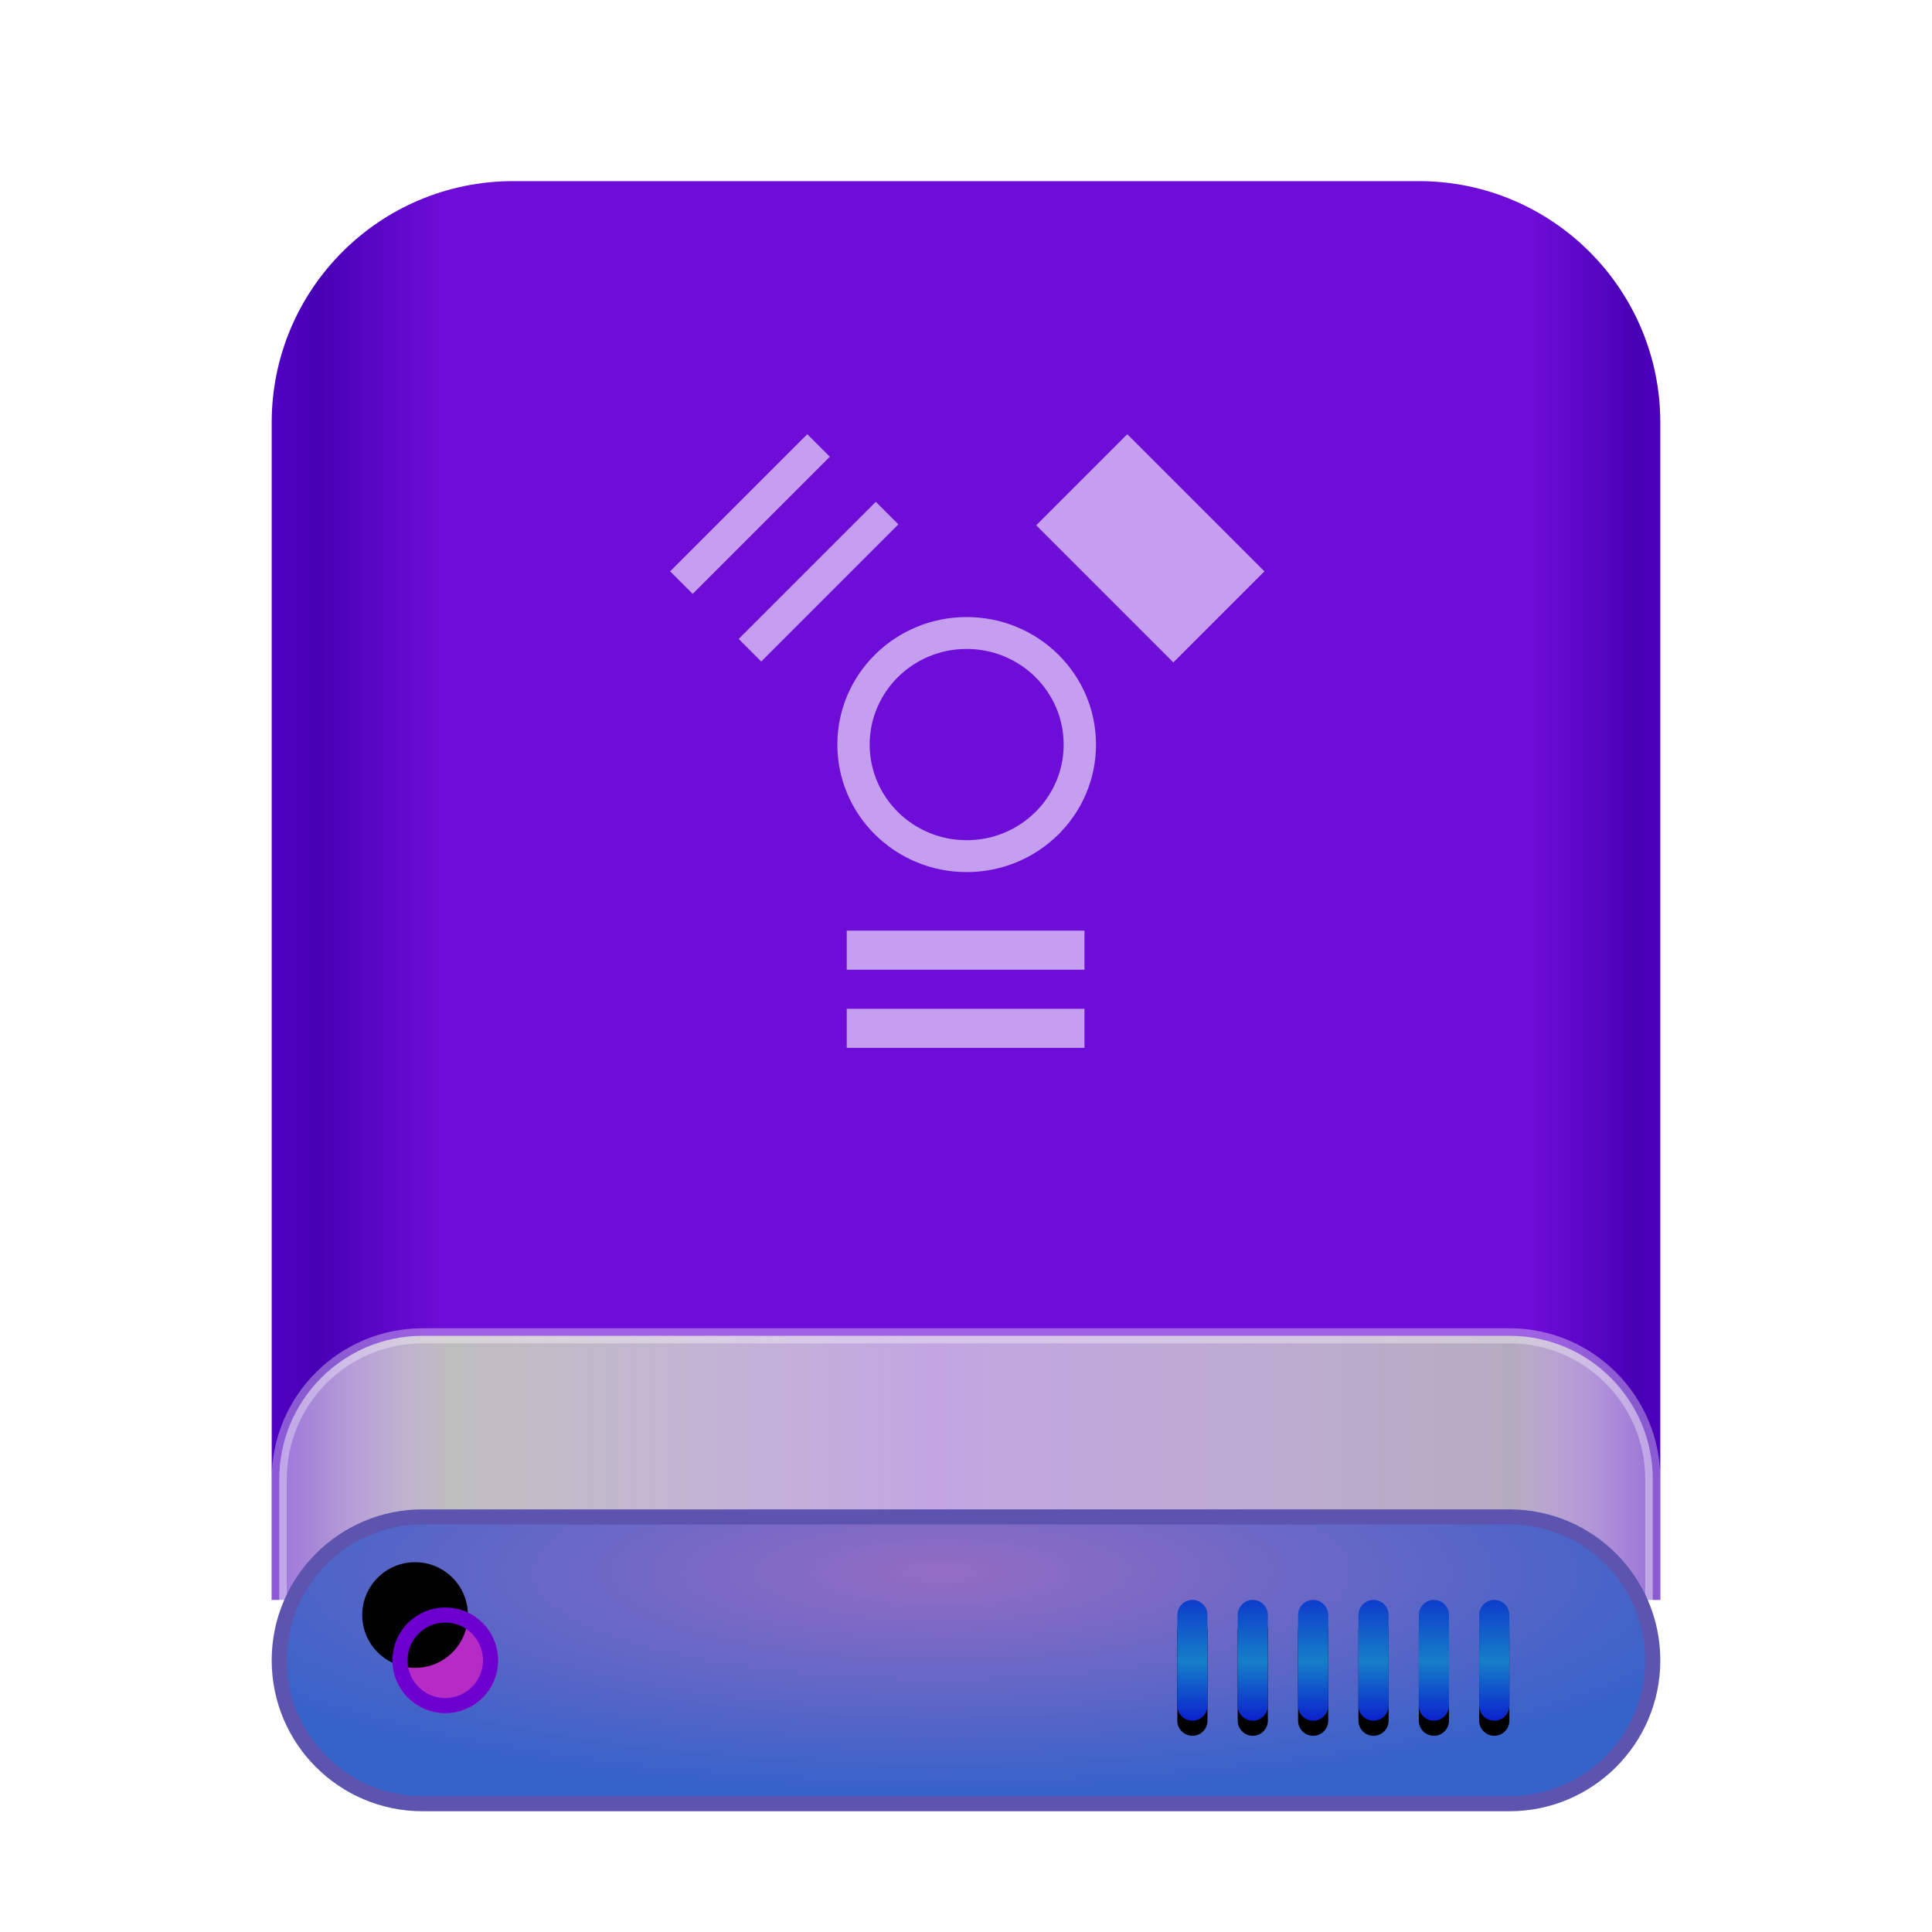<svg xmlns="http://www.w3.org/2000/svg" xmlns:xlink="http://www.w3.org/1999/xlink" width="512" height="512" viewBox="0 0 512 512">
  <defs>
    <filter id="drive-removable-media-ieee1394-a" width="129.3%" height="125%" x="-14.7%" y="-12.5%" filterUnits="objectBoundingBox">
      <feOffset dy="8" in="SourceAlpha" result="shadowOffsetOuter1"/>
      <feGaussianBlur in="shadowOffsetOuter1" result="shadowBlurOuter1" stdDeviation="10"/>
      <feComposite in="shadowBlurOuter1" in2="SourceAlpha" operator="out" result="shadowBlurOuter1"/>
      <feColorMatrix in="shadowBlurOuter1" result="shadowMatrixOuter1" values="0 0 0 0 0   0 0 0 0 0   0 0 0 0 0  0 0 0 0.2 0"/>
      <feMerge>
        <feMergeNode in="shadowMatrixOuter1"/>
        <feMergeNode in="SourceGraphic"/>
      </feMerge>
    </filter>
    <linearGradient id="drive-removable-media-ieee1394-b" x1="102.549%" x2="-2.652%" y1="57.682%" y2="57.682%">
      <stop offset="0%" stop-color="#5704D2"/>
      <stop offset="4.571%" stop-color="#4800B4"/>
      <stop offset="11.797%" stop-color="#6E0DD8"/>
      <stop offset="85.095%" stop-color="#6E0DD8"/>
      <stop offset="93.793%" stop-color="#4800B4"/>
      <stop offset="100%" stop-color="#5704D2"/>
    </linearGradient>
    <linearGradient id="drive-removable-media-ieee1394-c" x1="100%" x2="0%" y1="56.43%" y2="56.43%">
      <stop offset="0%" stop-color="#FFF" stop-opacity=".46"/>
      <stop offset="9.936%" stop-color="#BDBDBD" stop-opacity=".9"/>
      <stop offset="52.356%" stop-color="#E6E6E6" stop-opacity=".7"/>
      <stop offset="87.648%" stop-color="#BDBDBD"/>
      <stop offset="100%" stop-color="#FFF" stop-opacity=".46"/>
    </linearGradient>
    <radialGradient id="drive-removable-media-ieee1394-d" cx="48.239%" cy="19.103%" r="78.654%" fx="48.239%" fy="19.103%" gradientTransform="matrix(0 1 -.778 0 .631 -.291)">
      <stop offset="0%" stop-color="#946CC3"/>
      <stop offset="100%" stop-color="#3462C9"/>
    </radialGradient>
    <linearGradient id="drive-removable-media-ieee1394-g" x1="50%" x2="50%" y1="0%" y2="100%">
      <stop offset="0%" stop-color="#0D3CCB"/>
      <stop offset="50.85%" stop-color="#157FC8"/>
      <stop offset="100%" stop-color="#0B21CD"/>
    </linearGradient>
    <path id="drive-removable-media-ieee1394-f" d="M244,376 C246.209,376 248,377.789 248,380.004 L248,403.996 C248,406.14 246.312,407.891 244.199,407.995 L244,408 C241.791,408 240,406.211 240,403.996 L240,380.004 C240,377.86 241.688,376.109 243.801,376.005 L244,376 Z M260,376 C262.209,376 264,377.789 264,380.004 L264,403.996 C264,406.14 262.312,407.891 260.199,407.995 L260,408 C257.791,408 256,406.211 256,403.996 L256,380.004 C256,377.86 257.688,376.109 259.801,376.005 L260,376 Z M276,376 C278.209,376 280,377.789 280,380.004 L280,403.996 C280,406.14 278.312,407.891 276.199,407.995 L276,408 C273.791,408 272,406.211 272,403.996 L272,380.004 C272,377.86 273.688,376.109 275.801,376.005 L276,376 Z M292,376 C294.209,376 296,377.789 296,380.004 L296,403.996 C296,406.14 294.312,407.891 292.199,407.995 L292,408 C289.791,408 288,406.211 288,403.996 L288,380.004 C288,377.86 289.688,376.109 291.801,376.005 L292,376 Z M308,376 C310.209,376 312,377.789 312,380.004 L312,403.996 C312,406.14 310.312,407.891 308.199,407.995 L308,408 C305.791,408 304,406.211 304,403.996 L304,380.004 C304,377.86 305.688,376.109 307.801,376.005 L308,376 Z M324,376 C326.209,376 328,377.789 328,380.004 L328,403.996 C328,406.14 326.312,407.891 324.199,407.995 L324,408 C321.791,408 320,406.211 320,403.996 L320,380.004 C320,377.86 321.688,376.109 323.801,376.005 L324,376 Z"/>
    <filter id="drive-removable-media-ieee1394-e" width="104.5%" height="125%" x="-2.3%" y="-6.2%" filterUnits="objectBoundingBox">
      <feOffset dy="4" in="SourceAlpha" result="shadowOffsetOuter1"/>
      <feColorMatrix in="shadowOffsetOuter1" values="0 0 0 0 1   0 0 0 0 1   0 0 0 0 1  0 0 0 0.15 0"/>
    </filter>
    <path id="drive-removable-media-ieee1394-h" d="M46,406 C53.732,406 60,399.732 60,392 C60,384.268 53.732,378 46,378 C38.268,378 32,384.268 32,392 C32,399.732 38.268,406 46,406 Z"/>
    <filter id="drive-removable-media-ieee1394-i" width="142.9%" height="142.9%" x="-21.4%" y="-21.4%" filterUnits="objectBoundingBox">
      <feOffset dx="-8" dy="-12" in="SourceAlpha" result="shadowOffsetInner1"/>
      <feComposite in="shadowOffsetInner1" in2="SourceAlpha" k2="-1" k3="1" operator="arithmetic" result="shadowInnerInner1"/>
      <feColorMatrix in="shadowInnerInner1" values="0 0 0 0 0.545   0 0 0 0 0   0 0 0 0 0.796  0 0 0 1 0"/>
    </filter>
  </defs>
  <g fill="none" fill-rule="evenodd">
    <g filter="url(#drive-removable-media-ieee1394-a)" transform="translate(72 40)">
      <path fill="url(#drive-removable-media-ieee1394-b)" d="M-3.48450158e-10,63.996 C-3.48450158e-10,28.652 28.647,4.06657819e-10 63.996,4.06657819e-10 L304.004,4.06657819e-10 C339.348,4.06657819e-10 368,28.647 368,63.996 L368,376 L-3.48450158e-10,376 L-3.48450158e-10,63.996 Z"/>
      <path fill="url(#drive-removable-media-ieee1394-c)" stroke="#FFF" stroke-opacity=".35" stroke-width="4" d="M2,344.002 L2,379.998 C2,400.991 19.009,418 39.995,418 L328.005,418 C348.99,418 366,400.987 366,379.998 L366,344.002 C366,323.009 348.991,306 328.005,306 L39.995,306 C19.01,306 2,323.013 2,344.002 Z"/>
      <path fill="url(#drive-removable-media-ieee1394-d)" stroke="#5D54B0" stroke-width="4" d="M2,392 C2,412.99 19.009,430 39.995,430 L328.005,430 C348.99,430 366,412.987 366,392 C366,371.01 348.991,354 328.005,354 L39.995,354 C19.01,354 2,371.013 2,392 Z"/>
      <use fill="#000" filter="url(#drive-removable-media-ieee1394-e)" xlink:href="#drive-removable-media-ieee1394-f"/>
      <use fill="url(#drive-removable-media-ieee1394-g)" xlink:href="#drive-removable-media-ieee1394-f"/>
      <use fill="#B62BC6" xlink:href="#drive-removable-media-ieee1394-h"/>
      <use fill="#000" filter="url(#drive-removable-media-ieee1394-i)" xlink:href="#drive-removable-media-ieee1394-h"/>
      <path stroke="#6D00CE" stroke-linejoin="square" stroke-width="4" d="M46,404 C52.627,404 58,398.627 58,392 C58,385.373 52.627,380 46,380 C39.373,380 34,385.373 34,392 C34,398.627 39.373,404 46,404 Z"/>
    </g>
    <g fill="#FFF" fill-opacity=".6" transform="translate(177 115)">
      <path d="M79.178,48.527 C60.258,48.527 44.907,63.652 44.907,82.319 C44.907,100.985 60.247,116.111 79.178,116.111 C98.1,116.111 113.451,100.985 113.451,82.319 C113.451,63.652 98.1,48.527 79.178,48.527 L79.178,48.527 Z M79.178,107.663 C64.983,107.663 53.474,96.316 53.474,82.319 C53.474,68.321 64.983,56.975 79.178,56.975 C93.374,56.975 104.882,68.321 104.882,82.319 C104.882,96.316 93.374,107.663 79.178,107.663 L79.178,107.663 Z"/>
      <rect width="63" height="10.353" x="47.395" y="131.63"/>
      <rect width="63" height="10.353" x="47.395" y="152.336"/>
      <rect width="51.397" height="8.448" x="14.221" y="34.922" transform="rotate(135 39.92 39.146)"/>
      <polygon points="-3.949 17.004 47.448 17.004 47.448 25.452 -3.949 25.452" transform="rotate(135 21.75 21.228)"/>
      <polygon points="102.145 13.241 153.542 13.241 153.542 47.384 102.145 47.384" transform="rotate(-135 127.844 30.312)"/>
    </g>
  </g>
</svg>
